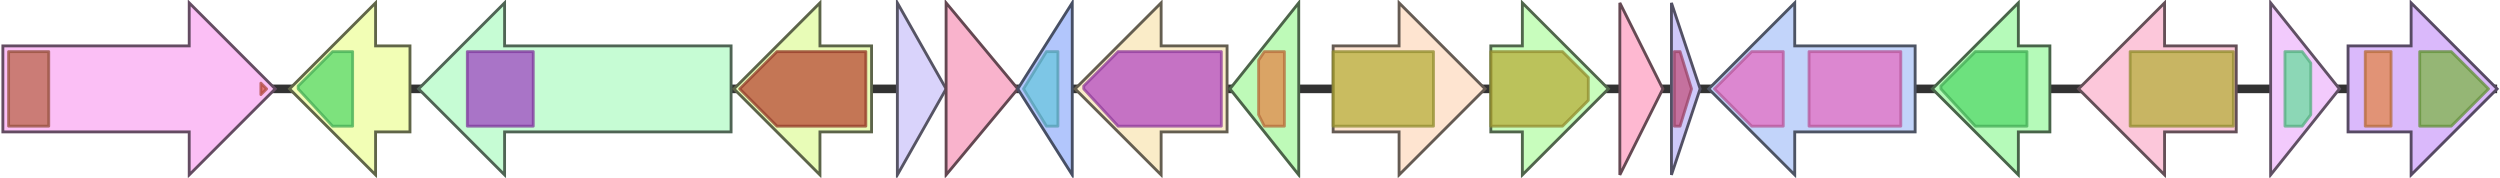 <svg version="1.1" baseProfile="full" xmlns="http://www.w3.org/2000/svg" width="872" height="62">
	<line x1="1" y1="31" x2="871" y2="31" style="stroke:rgb(50,50,50); stroke-width:3 "/>
	<g>
		<title>borC</title>
		<polygon class="borC" points="465,16 488,16 488,1 518,31 488,61 488,46 465,46" fill="rgb(254,228,208)" fill-opacity="1.0" stroke="rgb(101,91,83)" stroke-width="1" />
		<g>
			<title>PF01494</title>
			<rect class="PF01494" x="465" y="18" stroke-linejoin="round" width="35" height="26" fill="rgb(182,175,59)" stroke="rgb(145,140,47)" stroke-width="1" opacity="0.75" />
		</g>
	</g>
	<g>
		<title>borX2</title>
		<polygon class="borX2" points="520,16 531,16 531,1 561,31 531,61 531,46 520,46" fill="rgb(200,253,189)" fill-opacity="1.0" stroke="rgb(80,101,75)" stroke-width="1" />
		<g>
			<title>PF01494</title>
			<polygon class="PF01494" points="520,18 545,18 554,27 554,35 545,44 520,44" stroke-linejoin="round" width="34" height="26" fill="rgb(182,175,59)" stroke="rgb(145,140,47)" stroke-width="1" opacity="0.75" />
		</g>
	</g>
	<g>
		<title>borY1</title>
		<polygon class="borY1" points="565,16 565,16 565,1 580,31 565,61 565,46 565,46" fill="rgb(254,184,209)" fill-opacity="1.0" stroke="rgb(101,73,83)" stroke-width="1" />
	</g>
	<g>
		<title>borY2</title>
		<polygon class="borY2" points="583,16 583,16 583,1 593,31 583,61 583,46 583,46" fill="rgb(207,201,250)" fill-opacity="1.0" stroke="rgb(82,80,100)" stroke-width="1" />
		<g>
			<title>PF03992</title>
			<polygon class="PF03992" points="584,18 586,18 590,31 586,44 584,44" stroke-linejoin="round" width="7" height="26" fill="rgb(193,84,127)" stroke="rgb(154,67,101)" stroke-width="1" opacity="0.75" />
		</g>
	</g>
	<g>
		<title>borT3</title>
		<polygon class="borT3" points="668,16 626,16 626,1 596,31 626,61 626,46 668,46" fill="rgb(194,212,250)" fill-opacity="1.0" stroke="rgb(77,84,100)" stroke-width="1" />
		<g>
			<title>PF03176</title>
			<polygon class="PF03176" points="598,31 611,18 622,18 622,44 611,44" stroke-linejoin="round" width="24" height="26" fill="rgb(228,109,193)" stroke="rgb(182,87,154)" stroke-width="1" opacity="0.75" />
		</g>
		<g>
			<title>PF03176</title>
			<rect class="PF03176" x="631" y="18" stroke-linejoin="round" width="32" height="26" fill="rgb(228,109,193)" stroke="rgb(182,87,154)" stroke-width="1" opacity="0.75" />
		</g>
	</g>
	<g>
		<title>borX3</title>
		<polygon class="borX3" points="715,16 704,16 704,1 674,31 704,61 704,46 715,46" fill="rgb(181,250,185)" fill-opacity="1.0" stroke="rgb(72,100,73)" stroke-width="1" />
		<g>
			<title>PF00067</title>
			<polygon class="PF00067" points="677,30 689,18 707,18 707,44 689,44 677,31" stroke-linejoin="round" width="30" height="26" fill="rgb(85,216,107)" stroke="rgb(68,172,85)" stroke-width="1" opacity="0.75" />
		</g>
	</g>
	<g>
		<title>borX1</title>
		<polygon class="borX1" points="780,16 755,16 755,1 725,31 755,61 755,46 780,46" fill="rgb(252,199,218)" fill-opacity="1.0" stroke="rgb(100,79,87)" stroke-width="1" />
		<g>
			<title>PF01494</title>
			<rect class="PF01494" x="743" y="18" stroke-linejoin="round" width="36" height="26" fill="rgb(182,175,59)" stroke="rgb(145,140,47)" stroke-width="1" opacity="0.75" />
		</g>
	</g>
	<g>
		<title>borM2</title>
		<polygon class="borM2" points="792,16 792,16 792,1 816,31 792,61 792,46 792,46" fill="rgb(242,202,252)" fill-opacity="1.0" stroke="rgb(96,80,100)" stroke-width="1" />
		<g>
			<title>PF08241</title>
			<polygon class="PF08241" points="797,18 803,18 806,22 806,40 803,44 797,44" stroke-linejoin="round" width="9" height="26" fill="rgb(106,219,159)" stroke="rgb(84,175,127)" stroke-width="1" opacity="0.75" />
		</g>
	</g>
	<g>
		<title>borM3</title>
		<polygon class="borM3" points="819,16 841,16 841,1 871,31 841,61 841,46 819,46" fill="rgb(218,185,251)" fill-opacity="1.0" stroke="rgb(87,74,100)" stroke-width="1" />
		<g>
			<title>PF13649</title>
			<rect class="PF13649" x="825" y="18" stroke-linejoin="round" width="9" height="26" fill="rgb(227,135,74)" stroke="rgb(181,108,59)" stroke-width="1" opacity="0.75" />
		</g>
		<g>
			<title>PF04672</title>
			<polygon class="PF04672" points="844,18 855,18 868,31 855,44 844,44" stroke-linejoin="round" width="26" height="26" fill="rgb(125,181,73)" stroke="rgb(99,144,58)" stroke-width="1" opacity="0.75" />
		</g>
	</g>
	<g>
		<title>borR</title>
		<polygon class="borR" points="1,16 66,16 66,1 96,31 66,61 66,46 1,46" fill="rgb(251,191,245)" fill-opacity="1.0" stroke="rgb(100,76,98)" stroke-width="1" />
		<g>
			<title>PF13191</title>
			<rect class="PF13191" x="3" y="18" stroke-linejoin="round" width="14" height="26" fill="rgb(186,102,77)" stroke="rgb(148,81,61)" stroke-width="1" opacity="0.75" />
		</g>
		<g>
			<title>PF00196</title>
			<polygon class="PF00196" points="91,29 93,31 91,33" stroke-linejoin="round" width="5" height="26" fill="rgb(219,94,82)" stroke="rgb(175,75,65)" stroke-width="1" opacity="0.75" />
		</g>
	</g>
	<g>
		<title>borP</title>
		<polygon class="borP" points="143,16 131,16 131,1 101,31 131,61 131,46 143,46" fill="rgb(242,254,181)" fill-opacity="1.0" stroke="rgb(96,101,72)" stroke-width="1" />
		<g>
			<title>PF00067</title>
			<polygon class="PF00067" points="104,30 116,18 123,18 123,44 116,44 104,31" stroke-linejoin="round" width="19" height="26" fill="rgb(85,216,107)" stroke="rgb(68,172,85)" stroke-width="1" opacity="0.75" />
		</g>
	</g>
	<g>
		<title>borD</title>
		<polygon class="borD" points="255,16 176,16 176,1 146,31 176,61 176,46 255,46" fill="rgb(198,252,212)" fill-opacity="1.0" stroke="rgb(79,100,84)" stroke-width="1" />
		<g>
			<title>PF12902</title>
			<rect class="PF12902" x="163" y="18" stroke-linejoin="round" width="23" height="26" fill="rgb(159,71,195)" stroke="rgb(127,56,156)" stroke-width="1" opacity="0.75" />
		</g>
	</g>
	<g>
		<title>borO</title>
		<polygon class="borO" points="304,16 286,16 286,1 256,31 286,61 286,46 304,46" fill="rgb(232,252,183)" fill-opacity="1.0" stroke="rgb(92,100,73)" stroke-width="1" />
		<g>
			<title>PF01593</title>
			<polygon class="PF01593" points="258,31 271,18 302,18 302,44 271,44" stroke-linejoin="round" width="45" height="26" fill="rgb(184,74,52)" stroke="rgb(147,59,41)" stroke-width="1" opacity="0.75" />
		</g>
	</g>
	<g>
		<title>borT1</title>
		<polygon class="borT1" points="313,16 313,16 313,1 330,31 313,61 313,46 313,46" fill="rgb(217,211,251)" fill-opacity="1.0" stroke="rgb(86,84,100)" stroke-width="1" />
	</g>
	<g>
		<title>borT2</title>
		<polygon class="borT2" points="330,16 330,16 330,1 355,31 330,61 330,46 330,46" fill="rgb(249,179,204)" fill-opacity="1.0" stroke="rgb(99,71,81)" stroke-width="1" />
	</g>
	<g>
		<title>borF</title>
		<polygon class="borF" points="374,16 374,16 374,1 355,31 374,61 374,46 374,46" fill="rgb(178,198,252)" fill-opacity="1.0" stroke="rgb(71,79,100)" stroke-width="1" />
		<g>
			<title>PF01613</title>
			<polygon class="PF01613" points="357,31 365,18 369,18 369,44 365,44" stroke-linejoin="round" width="14" height="26" fill="rgb(107,197,222)" stroke="rgb(85,157,177)" stroke-width="1" opacity="0.75" />
		</g>
	</g>
	<g>
		<title>borH</title>
		<polygon class="borH" points="428,16 405,16 405,1 375,31 405,61 405,46 428,46" fill="rgb(250,236,200)" fill-opacity="1.0" stroke="rgb(100,94,80)" stroke-width="1" />
		<g>
			<title>PF04820</title>
			<polygon class="PF04820" points="378,30 390,18 426,18 426,44 390,44 378,31" stroke-linejoin="round" width="48" height="26" fill="rgb(179,74,194)" stroke="rgb(143,59,155)" stroke-width="1" opacity="0.75" />
		</g>
	</g>
	<g>
		<title>borM1</title>
		<polygon class="borM1" points="453,16 453,16 453,1 429,31 453,61 453,46 453,46" fill="rgb(190,250,184)" fill-opacity="1.0" stroke="rgb(76,100,73)" stroke-width="1" />
		<g>
			<title>PF13649</title>
			<polygon class="PF13649" points="439,21 441,18 448,18 448,44 441,44 439,40" stroke-linejoin="round" width="9" height="26" fill="rgb(227,135,74)" stroke="rgb(181,108,59)" stroke-width="1" opacity="0.75" />
		</g>
	</g>
</svg>
